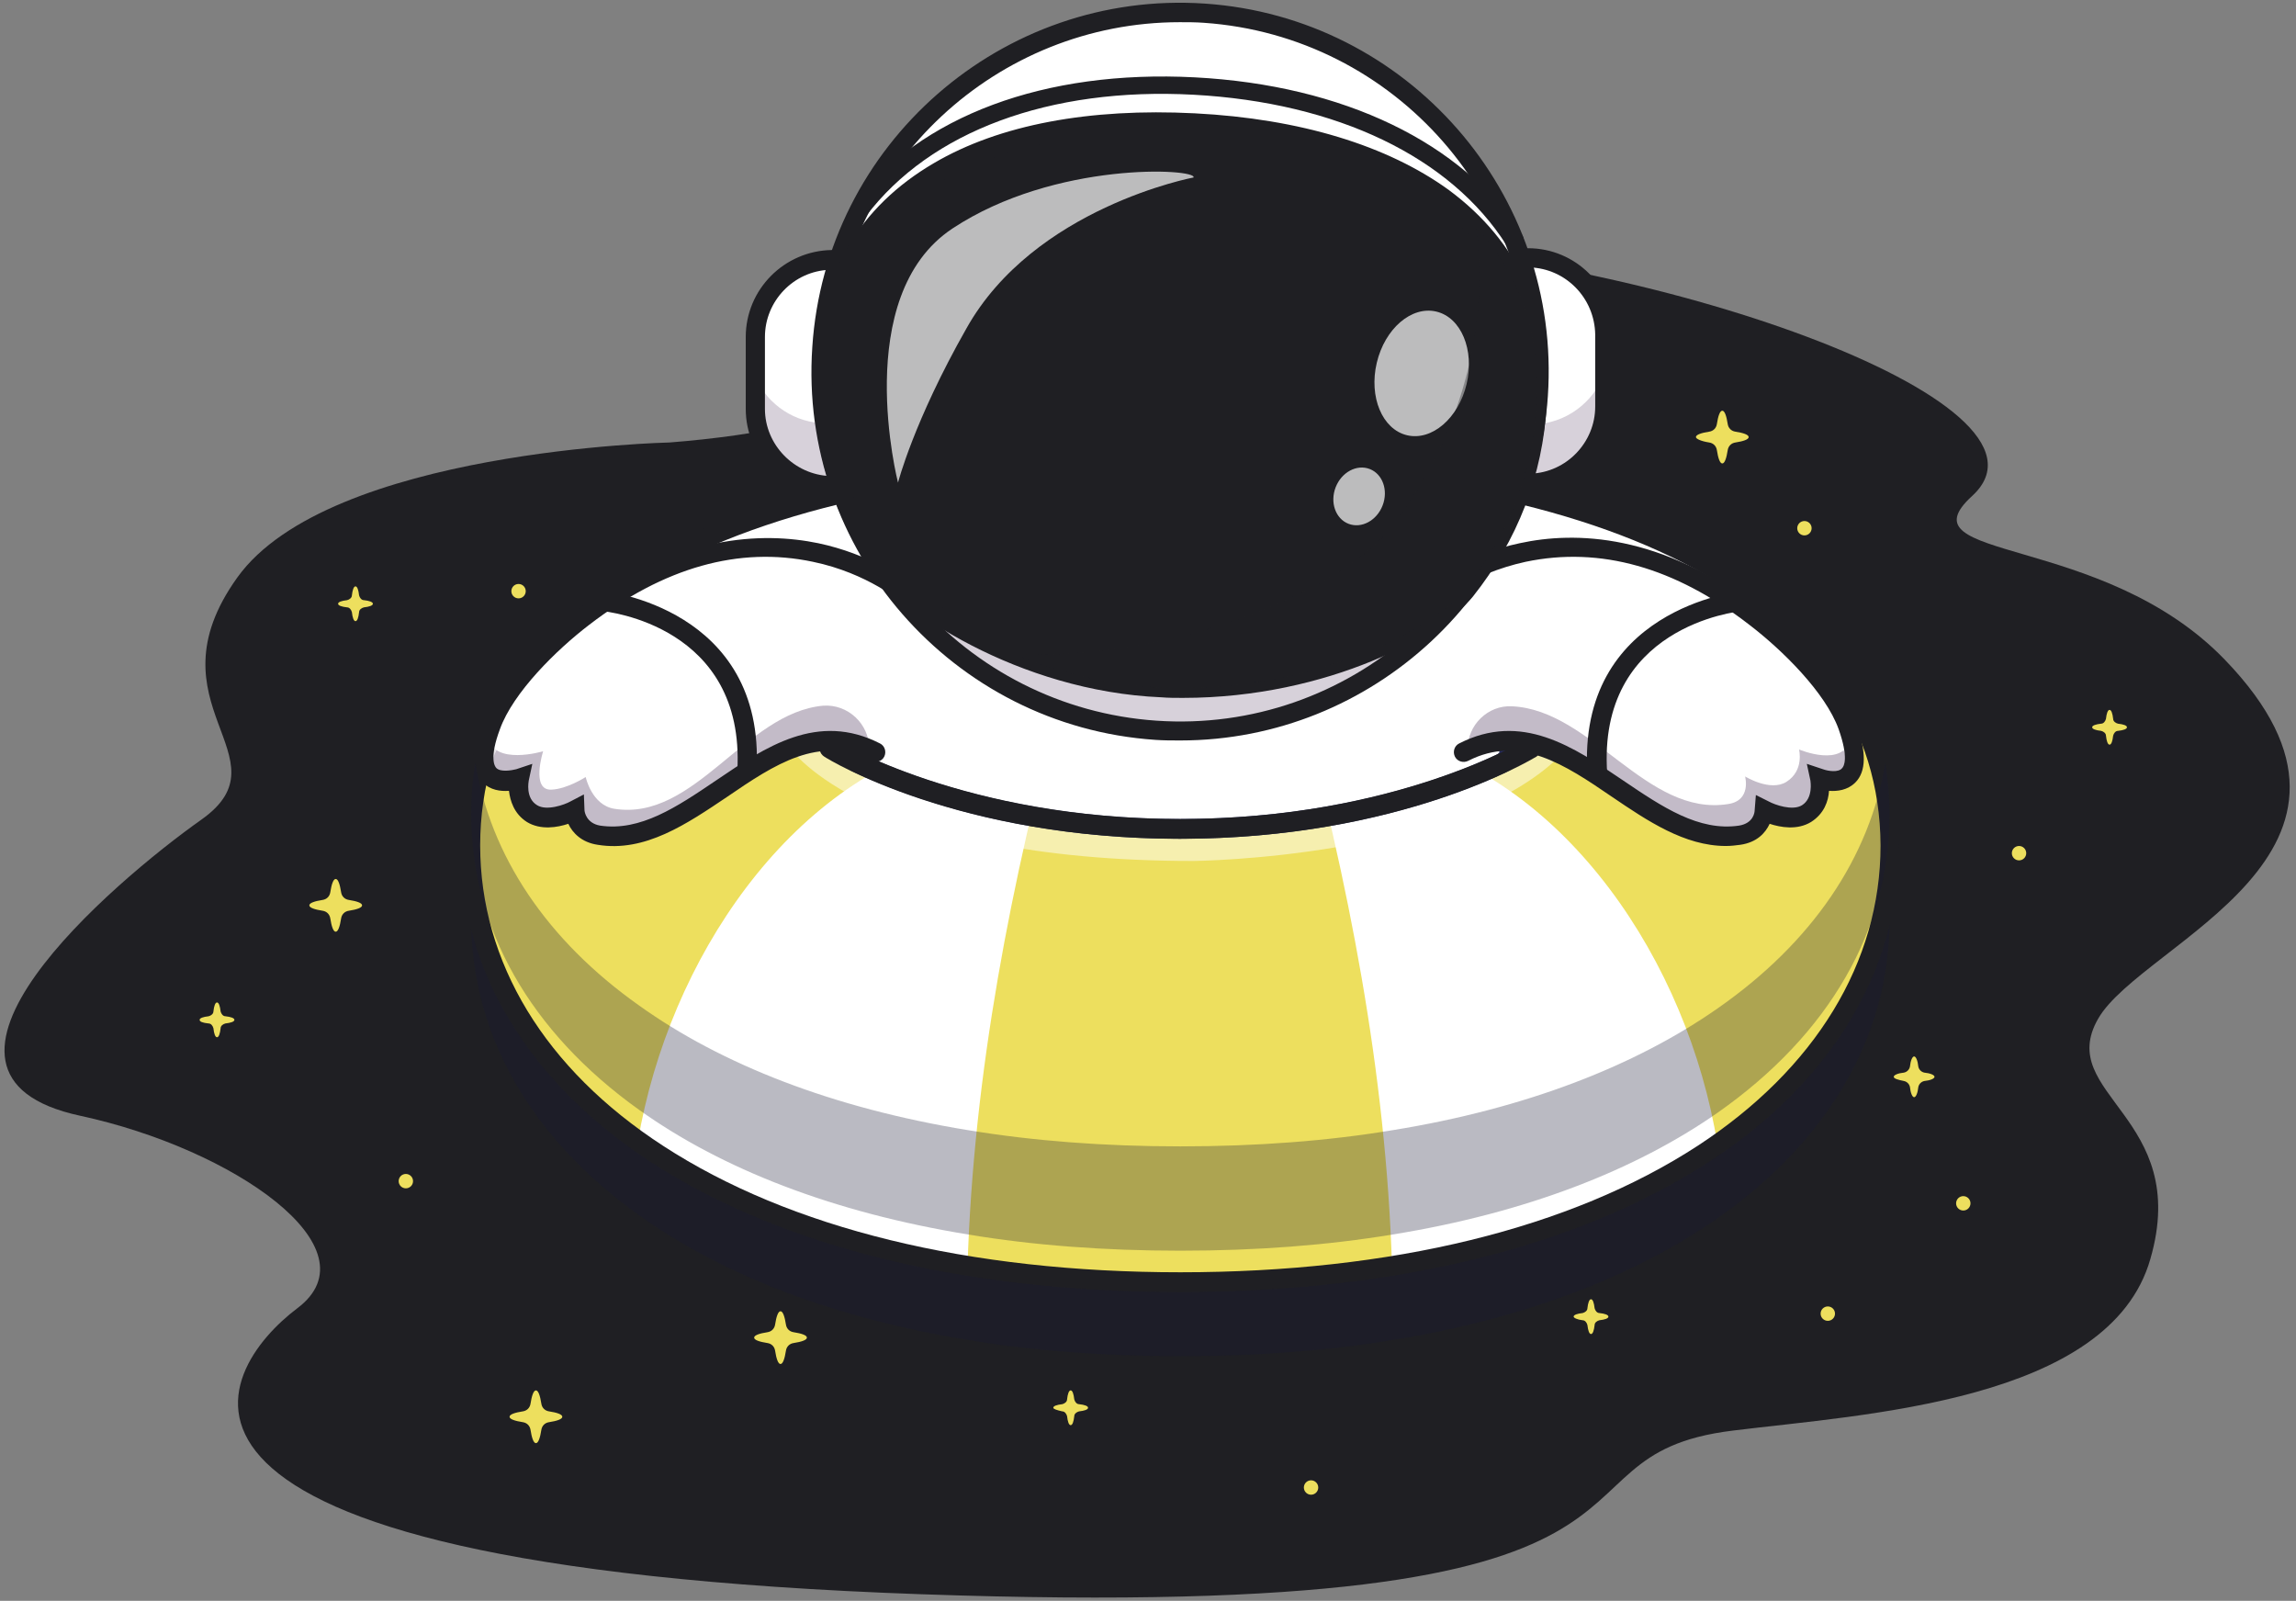 <?xml version="1.0" encoding="utf-8"?>
<!-- Generator: Adobe Illustrator 17.0.0, SVG Export Plug-In . SVG Version: 6.00 Build 0)  -->
<!DOCTYPE svg PUBLIC "-//W3C//DTD SVG 1.1//EN" "http://www.w3.org/Graphics/SVG/1.1/DTD/svg11.dtd">
<svg version="1.1" id="Camada_1" xmlns="http://www.w3.org/2000/svg" xmlns:xlink="http://www.w3.org/1999/xlink" x="0px" y="0px"
	 width="383px" height="267px" viewBox="0 0 383 267" enable-background="new 0 0 383 267" xml:space="preserve">
<rect x="0" y="0" width="383" height="267" fill="#808080" stroke="none"/>
<g>
	<g>
		<g>
			<g>
				<g>
					<g>
						<path fill="#262B5F" d="M301.4,113.1c-2.2,0-4.2-0.8-5.8-2.3l0,0c-1.6-1.5-2.5-3.6-2.6-5.9c-0.1-2.2,0.8-4.4,2.3-6
							c3.2-3.3,8.5-3.5,11.8-0.3c1.6,1.5,2.5,3.6,2.6,5.9c0.1,2.2-0.8,4.4-2.3,6s-3.6,2.5-5.9,2.6
							C301.5,113.1,301.5,113.1,301.4,113.1z M301.4,98.8c-1.6,0-3.1,0.6-4.3,1.8c-1.1,1.1-1.7,2.6-1.6,4.2c0,1.6,0.7,3,1.8,4.1l0,0
							c1.1,1.1,2.6,1.7,4.2,1.6c1.6,0,3-0.7,4.1-1.8c1.1-1.1,1.7-2.6,1.6-4.2c0-1.6-0.7-3-1.8-4.1C304.3,99.4,302.9,98.8,301.4,98.8
							z"/>
					</g>
				</g>
			</g>
		</g>
		<g>
			<g>
				<g>
					<g>
						<path fill="#1F1F23" d="M111.7,73.8c0,0-56.8,1.2-72.1,22.5s8.7,30-6,40.4c-14.7,10.4-52.4,42.5-20.2,49.4
							c25.5,5.5,49.5,22.1,36.2,32.1S14.3,261,153.7,265.9c136.4,4.8,100.1-23,135.4-27.3c21.7-2.7,62.8-4.8,69.6-28.6
							c6.9-23.8-16-27.4-8.7-40.1s52.2-27.7,21.1-59.9c-20.6-21.3-54.3-16.2-42.1-27.3c17.3-15.9-55.9-40.9-105.5-42.1
							C174,39.3,173.1,69,111.7,73.8z"/>
					</g>
				</g>
			</g>
		</g>
		<g>
			<g>
				<g>
					<g>
						<g>
							<path fill="#EDDF5E" d="M282.9,72.9c0-0.4,0.9-0.7,2.2-0.9c0.7-0.1,1.2-0.6,1.3-1.3c0.2-1.3,0.5-2.2,0.9-2.2s0.7,0.9,0.9,2.2
								c0.1,0.7,0.6,1.2,1.3,1.3c1.3,0.2,2.2,0.5,2.2,0.9s-0.9,0.7-2.2,0.9c-0.7,0.1-1.2,0.6-1.3,1.3c-0.2,1.3-0.5,2.2-0.9,2.2
								s-0.7-0.9-0.9-2.2c-0.1-0.7-0.6-1.2-1.3-1.3C283.8,73.6,282.9,73.2,282.9,72.9z"/>
						</g>
					</g>
				</g>
			</g>
			<g>
				<g>
					<g>
						<g>
							<path fill="#EDDF5E" d="M85,236.3c0-0.4,0.9-0.7,2.2-0.9c0.7-0.1,1.2-0.6,1.3-1.3c0.2-1.3,0.5-2.2,0.9-2.2s0.7,0.9,0.9,2.2
								c0.1,0.7,0.6,1.2,1.3,1.3c1.3,0.2,2.2,0.5,2.2,0.9s-0.9,0.7-2.2,0.9c-0.7,0.1-1.2,0.6-1.3,1.3c-0.2,1.3-0.5,2.2-0.9,2.2
								s-0.7-0.9-0.9-2.2c-0.1-0.7-0.6-1.2-1.3-1.3C85.9,237,85,236.7,85,236.3z"/>
						</g>
					</g>
				</g>
			</g>
			<g>
				<g>
					<g>
						<g>
							<path fill="#EDDF5E" d="M125.8,223.1c0-0.4,0.9-0.7,2.2-0.9c0.7-0.1,1.2-0.6,1.3-1.3c0.2-1.3,0.5-2.2,0.9-2.2
								s0.7,0.9,0.9,2.2c0.1,0.7,0.6,1.2,1.3,1.3c1.3,0.2,2.2,0.5,2.2,0.9s-0.9,0.7-2.2,0.9c-0.7,0.1-1.2,0.6-1.3,1.3
								c-0.2,1.3-0.5,2.2-0.9,2.2s-0.7-0.9-0.9-2.2c-0.1-0.7-0.6-1.2-1.3-1.3C126.7,223.8,125.8,223.5,125.8,223.1z"/>
						</g>
					</g>
				</g>
			</g>
			<g>
				<g>
					<g>
						<g>
							<path fill="#EDDF5E" d="M51.6,151c0-0.4,0.9-0.7,2.2-0.9c0.7-0.1,1.2-0.6,1.3-1.3c0.2-1.3,0.5-2.2,0.9-2.2s0.7,0.9,0.9,2.2
								c0.1,0.7,0.6,1.2,1.3,1.3c1.3,0.2,2.2,0.5,2.2,0.9s-0.9,0.7-2.2,0.9c-0.7,0.1-1.2,0.6-1.3,1.3c-0.2,1.3-0.5,2.2-0.9,2.2
								s-0.7-0.9-0.9-2.2c-0.1-0.7-0.6-1.2-1.3-1.3C52.5,151.7,51.6,151.4,51.6,151z"/>
						</g>
					</g>
				</g>
			</g>
			<g>
				<g>
					<g>
						<g>
							<path fill="#EDDF5E" d="M33.3,170.1c0-0.3,0.6-0.5,1.5-0.6c0.4-0.1,0.8-0.4,0.8-0.8c0.1-0.9,0.3-1.5,0.6-1.5s0.5,0.6,0.6,1.5
								c0.1,0.4,0.4,0.8,0.8,0.8c0.9,0.1,1.5,0.3,1.5,0.6s-0.6,0.5-1.5,0.6c-0.4,0.1-0.8,0.4-0.8,0.8c-0.1,0.9-0.3,1.5-0.6,1.5
								s-0.5-0.6-0.6-1.5c-0.1-0.4-0.4-0.8-0.8-0.8C33.8,170.6,33.3,170.4,33.3,170.1z"/>
						</g>
					</g>
				</g>
			</g>
			<g>
				<g>
					<g>
						<g>
							<path fill="#EDDF5E" d="M175.7,234.8c0-0.3,0.6-0.5,1.5-0.6c0.4-0.1,0.8-0.4,0.8-0.8c0.1-0.9,0.3-1.5,0.6-1.5
								s0.5,0.6,0.6,1.5c0.1,0.4,0.4,0.8,0.8,0.8c0.9,0.1,1.5,0.3,1.5,0.6s-0.6,0.5-1.5,0.6c-0.4,0.1-0.8,0.4-0.8,0.8
								c-0.1,0.9-0.3,1.5-0.6,1.5s-0.5-0.6-0.6-1.5c-0.1-0.4-0.4-0.8-0.8-0.8C176.3,235.2,175.7,235,175.7,234.8z"/>
						</g>
					</g>
				</g>
			</g>
			<g>
				<g>
					<g>
						<g>
							<path fill="#EDDF5E" d="M56.4,100.7c0-0.3,0.6-0.5,1.5-0.6c0.4-0.1,0.8-0.4,0.8-0.8c0.1-0.9,0.3-1.5,0.6-1.5s0.5,0.6,0.6,1.5
								c0.1,0.4,0.4,0.8,0.8,0.8c0.9,0.1,1.5,0.3,1.5,0.6c0,0.3-0.6,0.5-1.5,0.6c-0.4,0.1-0.8,0.4-0.8,0.8c-0.1,0.9-0.3,1.5-0.6,1.5
								s-0.5-0.6-0.6-1.5c-0.1-0.4-0.4-0.8-0.8-0.8C57,101.2,56.4,101,56.4,100.7z"/>
						</g>
					</g>
				</g>
			</g>
			<g>
				<g>
					<g>
						<g>
							<path fill="#EDDF5E" d="M262.5,219.6c0-0.3,0.6-0.5,1.5-0.6c0.4-0.1,0.8-0.4,0.8-0.8c0.1-0.9,0.3-1.5,0.6-1.5
								s0.5,0.6,0.6,1.5c0.1,0.4,0.4,0.8,0.8,0.8c0.9,0.1,1.5,0.3,1.5,0.6s-0.6,0.5-1.5,0.6c-0.4,0.1-0.8,0.4-0.8,0.8
								c-0.1,0.9-0.3,1.5-0.6,1.5s-0.5-0.6-0.6-1.5c-0.1-0.4-0.4-0.8-0.8-0.8C263.1,220.1,262.5,219.8,262.5,219.6z"/>
						</g>
					</g>
				</g>
			</g>
			<g>
				<g>
					<g>
						<g>
							<circle fill="#EDDF5E" cx="67.7" cy="197" r="1.2"/>
						</g>
					</g>
				</g>
			</g>
			<g>
				<g>
					<g>
						<g>
							<path fill="#EDDF5E" d="M354.8,121.3c0-0.3-0.6-0.5-1.5-0.6c-0.4-0.1-0.8-0.4-0.8-0.8c-0.1-0.9-0.3-1.5-0.6-1.5
								s-0.5,0.6-0.6,1.5c-0.1,0.4-0.4,0.8-0.8,0.8c-0.9,0.1-1.5,0.3-1.5,0.6c0,0.3,0.6,0.5,1.5,0.6c0.4,0.1,0.8,0.4,0.8,0.8
								c0.1,0.9,0.3,1.5,0.6,1.5s0.5-0.6,0.6-1.5c0.1-0.4,0.4-0.8,0.8-0.8C354.2,121.8,354.8,121.6,354.8,121.3z"/>
						</g>
					</g>
				</g>
			</g>
			<g>
				<g>
					<g>
						<g>
							<circle fill="#EDDF5E" cx="336.8" cy="142.3" r="1.2"/>
						</g>
					</g>
				</g>
			</g>
			<g>
				<g>
					<g>
						<g>
							<circle fill="#EDDF5E" cx="301" cy="88.1" r="1.2"/>
						</g>
					</g>
				</g>
			</g>
			<g>
				<g>
					<g>
						<g>
							<circle fill="#EDDF5E" cx="218.7" cy="248.1" r="1.2"/>
						</g>
					</g>
				</g>
			</g>
			<g>
				<g>
					<g>
						<g>
							<circle fill="#EDDF5E" cx="86.5" cy="98.6" r="1.2"/>
						</g>
					</g>
				</g>
			</g>
			<g>
				<g>
					<g>
						<g>
							<circle fill="#EDDF5E" cx="304.9" cy="219.1" r="1.2"/>
						</g>
					</g>
				</g>
			</g>
			<g>
				<g>
					<g>
						<g>
							<circle fill="#EDDF5E" cx="327.5" cy="200.7" r="1.2"/>
						</g>
					</g>
				</g>
			</g>
			<g>
				<g>
					<g>
						<g>
							<path fill="#EDDF5E" d="M315.9,179.6c0-0.3,0.7-0.6,1.7-0.7c0.5-0.1,0.9-0.5,1-1c0.1-1,0.4-1.7,0.7-1.7
								c0.3,0,0.6,0.7,0.7,1.7c0.1,0.5,0.5,0.9,1,1c1,0.1,1.7,0.4,1.7,0.7s-0.7,0.6-1.7,0.7c-0.5,0.1-0.9,0.5-1,1
								c-0.1,1-0.4,1.7-0.7,1.7c-0.3,0-0.6-0.7-0.7-1.7c-0.1-0.5-0.5-0.9-1-1C316.6,180.1,315.9,179.9,315.9,179.6z"/>
						</g>
					</g>
				</g>
			</g>
		</g>
		<g opacity="0.3">
			<g>
				<g>
					<g>
						<path fill="#181932" d="M315.2,153.4c0,19.2-10,36.7-28.7,49.8c-13.6,9.5-31.9,16.7-54.2,20.3c-10.9,1.8-22.7,2.7-35.4,2.7
							c-12.7,0-24.6-0.9-35.4-2.7c-22.7-3.7-41.2-11-54.9-20.8c-18.2-13-28-30.3-28-49.3c0-17.8,8.6-32.5,24.7-43.4
							c20.2-13.6,52.2-21.2,93.7-21.2c41.3,0,73.2,7.5,93.4,21C306.4,120.7,315.2,135.4,315.2,153.4z"/>
					</g>
				</g>
			</g>
		</g>
		<g>
			<g>
				<g>
					<g>
						<path fill="#FFFFFF" d="M315.2,141.1c0,19.2-10,36.7-28.7,49.8c-13.6,9.5-31.9,16.7-54.2,20.3c-10.9,1.8-22.7,2.7-35.4,2.7
							c-12.7,0-24.6-0.9-35.4-2.7c-22.7-3.7-41.2-11-54.9-20.8c-18.2-13-28-30.3-28-49.3c0-17.8,8.6-32.5,24.7-43.4
							c20.2-13.6,52.2-21.2,93.7-21.2c41.3,0,73.2,7.5,93.4,21C306.4,108.3,315.2,123.1,315.2,141.1z"/>
					</g>
				</g>
			</g>
		</g>
		<g>
			<g>
				<g>
					<g>
						<g>
							<path fill="#EDDF5E" d="M232.2,211.1c-10.9,1.8-22.7,2.7-35.4,2.7c-12.7,0-24.6-0.9-35.4-2.7c1-32,7.2-64,15.9-96
								c13.2,3.2,25.8,3.2,39,0C225,147.1,231.2,179,232.2,211.1z"/>
						</g>
					</g>
				</g>
			</g>
		</g>
		<g>
			<g>
				<g>
					<g>
						<g>
							<path fill="#EDDF5E" d="M159.2,123.3c-27.4,7.1-47.6,36.5-52.8,67.1c-18.2-13-28-30.3-28-49.3c0-17.8,8.6-32.5,24.7-43.4
								C123,108.9,149.9,125.5,159.2,123.3z"/>
						</g>
					</g>
				</g>
			</g>
		</g>
		<g>
			<g>
				<g>
					<g>
						<g>
							<path fill="#EDDF5E" d="M315.2,141.1c0,19.2-10,36.7-28.7,49.8c-5-30.7-25.3-60.4-52.9-67.6c9.3,2.2,36.6-14.5,56.5-25.8
								C306.4,108.3,315.2,123.1,315.2,141.1z"/>
						</g>
					</g>
				</g>
			</g>
		</g>
		<g opacity="0.5">
			<g>
				<g>
					<g>
						<path fill="#FFFFFF" d="M131.9,124.9c0,0,12.9,18.7,67.2,18.7c0,0,44.1-0.4,61.3-17.7v-4.5l-21-6l-46.6,6.5l-24.9,2.4l-15.6-4
							L131.9,124.9z"/>
					</g>
				</g>
			</g>
		</g>
		<g>
			<g>
				<g>
					<g>
						<path fill="#1F1F23" d="M196.8,215.5c-35.9,0-66.3-7.5-88.1-21.6c-20.6-13.4-31.9-32.2-31.9-52.8c0-41.5,44.9-66.2,120-66.2
							s120,24.8,120,66.2c0,20.7-11.3,39.5-31.9,52.8C263.1,208,232.7,215.5,196.8,215.5z M196.8,78.1
							c-73.1,0-116.7,23.5-116.7,62.9c0,19.5,10.8,37.3,30.5,50.1c21.2,13.8,51,21.1,86.3,21.1s65.1-7.3,86.3-21.1
							c19.6-12.8,30.5-30.6,30.5-50.1C313.5,101.7,269.9,78.1,196.8,78.1z"/>
					</g>
				</g>
			</g>
		</g>
		<g>
			<g>
				<g>
					<g>
						<path fill="#FFFFFF" d="M250.3,127.4c-4.9,2.3-13.5,5.7-25.1,8.1c-8,1.6-17.5,2.8-28.4,2.8c-10.8,0-20.4-1.2-28.4-2.8
							c-11.6-2.4-20-5.7-25-8c-3.3-1.5,0-5.7,0-5.7l35.4,0.1l36.1,0.1l35.4,0.1C250.3,121.9,253.5,125.9,250.3,127.4z"/>
					</g>
				</g>
			</g>
			<g>
				<g>
					<g>
						<path fill="#361B45" d="M196.8,138.6c-9.8,0-19.3-0.9-28.4-2.8c-11.5-2.3-20-5.7-25.1-8c-0.9-0.4-1.4-1-1.6-1.8
							c-0.5-1.9,1.4-4.3,1.5-4.4l0.1-0.1l107.2,0.2l0.1,0.1c0.1,0.1,1.9,2.3,1.4,4.2c-0.2,0.8-0.7,1.4-1.5,1.8
							c-5.1,2.4-13.6,5.7-25.2,8.1C216.1,137.6,206.5,138.6,196.8,138.6z M143.5,122c-0.3,0.5-1.6,2.3-1.3,3.8
							c0.1,0.6,0.6,1.1,1.2,1.4c5.1,2.4,13.5,5.7,24.9,8c9.1,1.9,18.6,2.8,28.3,2.8s19.3-0.9,28.3-2.8c11.5-2.3,20-5.7,25.1-8.1l0,0
							c0.7-0.3,1.1-0.8,1.2-1.4c0.3-1.4-0.9-3.1-1.2-3.6L143.5,122z"/>
					</g>
				</g>
			</g>
		</g>
		<g>
			<g>
				<g>
					<g>
						<path fill="#262B5F" d="M196.8,139.9c-26.6,0-45.3-6.9-54.1-11c-1.6-0.7-2.1-1.9-2.3-2.7c-0.6-2.5,1.5-5.2,1.7-5.5
							c0.6-0.7,1.6-0.8,2.3-0.3c0.7,0.6,0.8,1.6,0.3,2.3c-0.6,0.7-1.3,2.1-1.1,2.7c0,0.1,0.1,0.3,0.5,0.5c8.6,4,26.8,10.7,52.7,10.7
							c26,0,44.3-6.7,52.8-10.7c0.4-0.2,0.5-0.4,0.5-0.4c0.1-0.6-0.6-1.9-1-2.5c-0.6-0.7-0.5-1.7,0.2-2.3c0.7-0.6,1.7-0.5,2.3,0.2
							c0.4,0.5,2.3,2.9,1.7,5.3c-0.2,0.8-0.7,2-2.3,2.7C242.2,133,223.4,139.9,196.8,139.9z"/>
					</g>
				</g>
			</g>
		</g>
		<g>
			<g>
				<g>
					<g>
						<path fill="#FFFFFF" d="M244,125.4c17.2-8.8,29.9,16.4,46.2,13.8c3.9-0.6,4-4.1,4-4.1s4.3,2.3,7.1,0.5c3-1.9,2.1-5.9,2.1-5.9
							s9.1,3.1,4.7-8.8c-2.2-6.1-9.1-13.3-15.5-18.2c-31-23.9-54.2-3.6-54.2-3.6h-86.7c0,0-23.2-20.3-54.2,3.6
							C91,107.8,84.2,115,82,121c-4.4,11.9,4.7,8.8,4.7,8.8s-0.9,4,2.1,5.9c2.8,1.8,7.1-0.5,7.1-0.5s0.1,3.5,4,4.1
							c16.3,2.5,28.9-22.7,46.2-13.8"/>
					</g>
				</g>
			</g>
			<g>
				<g>
					<g>
						<path fill="#361B45" d="M287.9,139.7c-6.5,0-12.5-4.1-18.3-8c-7.9-5.3-16.1-10.9-25.4-6.1l-0.3-0.5c9.7-4.9,18,0.7,26,6.1
							c6.4,4.3,13.1,8.8,20.2,7.7c3.6-0.6,3.8-3.8,3.8-3.9v-0.5l0.4,0.2c0,0,4.2,2.2,6.8,0.5c2.8-1.7,2-5.5,2-5.6l-0.1-0.5l0.5,0.2
							c0,0,3.1,1.1,4.7-0.5c1.2-1.3,1.1-4-0.3-7.9c-2.3-6.4-9.7-13.7-15.4-18c-15.9-12.3-29.7-12.6-38.5-10.7
							c-9.5,2.1-15.3,7.1-15.4,7.1l-0.1,0.1h-87l-0.1-0.1c-0.1-0.1-5.9-5.1-15.4-7.1c-8.8-1.9-22.6-1.6-38.5,10.7
							c-5.6,4.3-13,11.7-15.4,18c-1.4,3.9-1.6,6.7-0.3,7.9c1.5,1.5,4.6,0.5,4.7,0.5l0.5-0.2l-0.1,0.5c0,0-0.8,3.8,2,5.6
							c2.6,1.6,6.8-0.5,6.8-0.5l0.4-0.2v0.5c0,0.1,0.2,3.3,3.8,3.9c7.2,1.1,13.8-3.4,20.3-7.7c8-5.4,16.4-11,26-6.1l-0.3,0.5
							c-9.4-4.8-17.5,0.7-25.4,6.1c-6.5,4.4-13.3,9-20.7,7.8c-3.2-0.5-4-3-4.2-4c-1.1,0.5-4.6,1.9-7,0.3c-2.5-1.6-2.4-4.6-2.3-5.7
							c-1,0.3-3.4,0.7-4.8-0.8c-1.4-1.4-1.4-4.3,0.2-8.5c2.4-6.5,9.9-13.9,15.6-18.3c16.1-12.4,30.1-12.7,39-10.8
							c9,2,14.8,6.5,15.5,7.2h86.5c0.8-0.6,6.5-5.2,15.5-7.2c8.9-1.9,22.9-1.6,39,10.8c5.7,4.4,13.2,11.8,15.6,18.3
							c1.5,4.2,1.6,7.1,0.2,8.5c-1.4,1.4-3.8,1-4.8,0.8c0.1,1.1,0.2,4.1-2.3,5.7c-2.4,1.5-5.9,0.2-7-0.3c-0.2,1-1,3.5-4.2,4
							C289.4,139.7,288.7,139.7,287.9,139.7z"/>
					</g>
				</g>
			</g>
		</g>
		<g opacity="0.3">
			<g>
				<g>
					<g>
						<path fill="#361B45" d="M145,124.9L145,124.9c-16.7-7.3-29.2,16.8-45.1,14.4c-3.9-0.6-4-4.1-4-4.1s-4.3,2.3-7.1,0.5
							c-3-1.9-2.1-5.9-2.1-5.9s-8.1,2.8-5.3-6.9c0.9,4.9,9.2,2.4,9.2,2.4s-2.1,6.6,1.4,6.4c2.6-0.1,5.7-2.1,5.7-2.1s1,4.7,4.8,5.3
							c13.4,2.1,21.8-16,34.8-17.2C141.4,117.4,145,120.7,145,124.9z"/>
					</g>
				</g>
			</g>
		</g>
		<g opacity="0.3">
			<g>
				<g>
					<g>
						<path fill="#361B45" d="M303.4,129.8c0,0,0.9,4-2.1,5.9c-2.8,1.8-7.1-0.5-7.1-0.5s-0.1,3.5-4,4.1c-16,2.5-28.5-21.9-45.4-14.2
							V125c0-4.1,3.4-7.4,7.4-7.2c13.3,0.6,22.5,18.5,36.1,16.3c3.9-0.6,2.8-4.6,2.8-4.6s4.2,2.6,6.9,0.9c3-1.9,2.1-5.4,2.1-5.4
							s7.5,3.2,8.6-1.9C311.5,132.6,303.4,129.8,303.4,129.8z"/>
					</g>
				</g>
			</g>
		</g>
		<g opacity="0.6">
			<g>
				<g>
					<g>
						<path fill="#FFFFFF" d="M308.8,128.7c-0.2-0.6-0.4-1.2-0.6-1.9c-2.2-6.1-9.1-13.2-15.5-18.2c-31-23.9-54.2-9.4-54.2-9.4h-86.7
							c0,0-23.2-14.6-54.2,9.4c-6.4,4.9-13.2,12.1-15.5,18.2c-0.3,0.7-0.5,1.3-0.6,1.9c-0.8-1.3-0.9-3.6,0.6-7.7
							c2.2-6.1,9.1-13.3,15.5-18.2c31-23.9,54.2-3.6,54.2-3.6h86.7c0,0,23.2-20.3,54.2,3.6c6.4,4.9,13.2,12.1,15.5,18.2
							C309.6,125.2,309.5,127.5,308.8,128.7z"/>
					</g>
				</g>
			</g>
		</g>
		<g>
			<g>
				<g>
					<g>
						<path fill="#1F1F23" d="M287.9,141.1c-6.9,0-13.1-4.2-19-8.2c-7.9-5.4-15.4-10.4-24-6c-0.8,0.4-1.8,0.1-2.2-0.7
							c-0.4-0.8-0.1-1.8,0.7-2.2c10.4-5.3,19,0.5,27.4,6.2c6.5,4.4,12.6,8.5,19.3,7.5c2.4-0.4,2.6-2.2,2.6-2.6l0.2-2.5l2.2,1.1
							c0.9,0.5,3.9,1.6,5.5,0.6c1.9-1.2,1.4-4,1.4-4.1l-0.6-2.8l2.7,0.9c0.8,0.3,2.6,0.6,3.2-0.2c0.3-0.3,1.1-1.7-0.6-6.5
							c-2.2-6.1-9.4-13.2-14.9-17.4c-12.4-9.6-24.9-13.1-37.3-10.5c-9.2,2-14.9,6.8-14.9,6.8l-0.5,0.4h-0.6H151l-0.5-0.4
							c-0.1,0-5.7-4.9-14.9-6.8c-12.3-2.6-24.8,0.9-37.3,10.5c-5.5,4.2-12.7,11.3-14.9,17.4c-1.8,4.8-0.9,6.2-0.6,6.5
							c0.7,0.7,2.5,0.4,3.3,0.2l2.7-0.9l-0.6,2.8c0,0.1-0.6,2.9,1.4,4.1c1.6,1,4.6-0.1,5.5-0.6l2.3-1.2l0.1,2.6
							c0,0.3,0.3,2.2,2.6,2.6c6.7,1,12.8-3.1,19.3-7.5c8.4-5.7,17-11.5,27.4-6.2c0.8,0.4,1.1,1.4,0.7,2.2c-0.4,0.8-1.4,1.1-2.2,0.7
							c-8.6-4.4-16.1,0.6-24,6c-6.7,4.5-13.7,9.3-21.6,8c-2.7-0.4-4.2-2-4.9-3.5c-1.8,0.6-4.6,1.1-6.9-0.3c-2.2-1.4-2.8-3.6-3-5.2
							c-1.4,0.1-3.1-0.1-4.4-1.4c-1.8-1.9-1.9-5.1-0.1-9.9c2.5-6.8,9.9-14.2,16-18.9c16.5-12.7,30.9-13,40.1-11.1
							c8.5,1.8,14.1,5.8,15.7,7.1h85.6c1.6-1.3,7.2-5.3,15.7-7.1c9.2-2,23.6-1.7,40.1,11.1c6.1,4.7,13.5,12.1,16,18.9
							c1.8,4.8,1.7,8.1-0.1,9.9c-1.3,1.3-3,1.5-4.4,1.4c-0.1,1.7-0.8,3.8-3,5.2c-2.3,1.4-5.1,0.9-6.9,0.3c-0.7,1.5-2.1,3.1-4.9,3.5
							C289.6,141,288.7,141.1,287.9,141.1z"/>
					</g>
				</g>
			</g>
		</g>
		<g opacity="0.3">
			<g>
				<g>
					<g>
						<path fill="#181932" d="M315.2,135.8c0,19.2-10,36.7-28.7,49.8c-13.6,9.5-31.9,16.7-54.2,20.3c-10.9,1.8-22.7,2.7-35.4,2.7
							c-12.7,0-24.6-0.9-35.4-2.7c-22.7-3.7-41.2-11-54.9-20.8c-18.2-13-28-30.3-28-49.3c0-3,0.2-5.8,0.7-8.6
							c2.5,15.5,11.9,29.6,27.3,40.5c13.7,9.8,32.2,17.1,54.9,20.8c10.9,1.8,22.7,2.7,35.4,2.7s24.6-0.9,35.4-2.7
							c22.3-3.6,40.6-10.8,54.2-20.3c15.8-11,25.4-25.2,28-41C314.9,129.9,315.2,132.8,315.2,135.8z"/>
					</g>
				</g>
			</g>
		</g>
		<g>
			<g>
				<g>
					<g>
						<path fill="#1F1F23" d="M196.8,139.9c-36.9,0-58.4-13.1-59.3-13.7c-0.8-0.5-1-1.5-0.5-2.3s1.5-1,2.3-0.5
							c0.2,0.1,21.7,13.2,57.6,13.2s57.3-13.1,57.6-13.2c0.8-0.5,1.8-0.2,2.3,0.5c0.5,0.8,0.2,1.8-0.5,2.3
							C255.2,126.8,233.7,139.9,196.8,139.9z"/>
					</g>
				</g>
			</g>
		</g>
		<g>
			<g>
				<g>
					<g>
						<g>
							<path fill="#FFFFFF" d="M254.9,80.6L254.9,80.6c-0.7,0-1.2-0.5-1.2-1.2l-0.1-35.2c0-0.7,0.5-1.2,1.2-1.2l0,0
								c7.1,0,12.8,5.7,12.9,12.8v12C267.7,74.8,262,80.6,254.9,80.6z"/>
						</g>
					</g>
				</g>
				<g>
					<g>
						<g>
							<path fill="#361B45" d="M254.9,80.9c-0.4,0-0.8-0.2-1.1-0.4c-0.3-0.3-0.4-0.7-0.4-1.1l-0.1-35.2c0-0.4,0.2-0.8,0.4-1.1
								c0.3-0.3,0.7-0.4,1.1-0.4l0,0c7.2,0,13.1,5.8,13.1,13v12C268,75,262.1,80.9,254.9,80.9L254.9,80.9L254.9,80.9z M254.8,43.3
								L254.8,43.3c-0.3,0-0.5,0.1-0.7,0.3s-0.3,0.4-0.3,0.7l0.1,35.2c0,0.2,0.1,0.5,0.3,0.7s0.4,0.3,0.7,0.3l0,0l0,0
								c6.9,0,12.5-5.7,12.5-12.6v-12c0-3.3-1.3-6.5-3.7-8.8C261.3,44.6,258.2,43.3,254.8,43.3z"/>
						</g>
					</g>
				</g>
			</g>
			<g opacity="0.2">
				<g>
					<g>
						<g>
							<path fill="#361B45" d="M267.7,62.1v5.6c0,7.1-5.7,12.8-12.8,12.9c-0.7,0-1.2-0.5-1.2-1.2v-9.3c0.2,0.4,0.6,0.7,1.1,0.7h0.8
								C261.2,70.7,265.9,67.1,267.7,62.1z"/>
						</g>
					</g>
				</g>
			</g>
			<g>
				<g>
					<g>
						<g>
							<path fill="#1F1F23" d="M254.9,82.2c-0.8,0-1.5-0.3-2-0.8s-0.8-1.2-0.8-2L252,44.2c0-0.8,0.3-1.5,0.8-2s1.2-0.8,2-0.8
								c0,0,0,0,0.1,0c7.9,0,14.4,6.4,14.4,14.4v12C269.3,75.7,262.9,82.2,254.9,82.2L254.9,82.2L254.9,82.2z M254.9,79L254.9,79
								L254.9,79z M255.2,44.6l0.1,34.4c6-0.2,10.8-5.2,10.8-11.2v-12C266,49.7,261.2,44.8,255.2,44.6z"/>
						</g>
					</g>
				</g>
			</g>
			<g>
				<g>
					<g>
						<g>
							<path fill="#FFFFFF" d="M138.7,43.4L138.7,43.4c0.7,0,1.2,0.5,1.2,1.2l0.1,35.2c0,0.7-0.5,1.2-1.2,1.2l0,0
								c-7.1,0-12.8-5.7-12.9-12.8v-12C125.9,49.2,131.7,43.4,138.7,43.4z"/>
						</g>
					</g>
				</g>
				<g>
					<g>
						<g>
							<path fill="#361B45" d="M138.8,81.3c-7.2,0-13.1-5.8-13.1-13v-12c0-7.2,5.8-13.1,13-13.1l0,0l0,0c0.4,0,0.8,0.2,1.1,0.4
								c0.3,0.3,0.4,0.7,0.4,1.1l0.1,35.2C140.4,80.6,139.7,81.3,138.8,81.3C138.9,81.3,138.8,81.3,138.8,81.3z M138.7,43.7
								c-6.9,0-12.5,5.7-12.5,12.6v12c0,6.9,5.6,12.5,12.5,12.5l0,0c0.5,0,0.9-0.4,0.9-0.9l-0.1-35.2c0-0.2-0.1-0.5-0.3-0.7
								C139.2,43.8,139,43.7,138.7,43.7L138.7,43.7L138.7,43.7z"/>
						</g>
					</g>
				</g>
			</g>
			<g opacity="0.2">
				<g>
					<g>
						<g>
							<path fill="#361B45" d="M140.1,70v9.8c0,0.7-0.5,1.2-1.2,1.2c-3.7,0-7.1-1.6-9.4-4.1c-2.1-2.3-3.4-5.3-3.4-8.7v-5.1
								c2,4.4,6.5,7.5,11.7,7.5h1.3C139.4,70.7,139.8,70.4,140.1,70z"/>
						</g>
					</g>
				</g>
			</g>
			<g>
				<g>
					<g>
						<g>
							<path fill="#1F1F23" d="M138.8,82.6c-7.9,0-14.4-6.4-14.4-14.4v-12c0-7.9,6.4-14.4,14.4-14.5l0,0l0,0c0.8,0,1.5,0.3,2,0.8
								s0.8,1.2,0.8,2l0.1,35.2C141.7,81.3,140.4,82.6,138.8,82.6C138.9,82.6,138.8,82.6,138.8,82.6z M138.4,45
								c-6,0.2-10.8,5.2-10.8,11.2v12c0,6,4.9,11,10.9,11.2L138.4,45z M138.7,45L138.7,45L138.7,45z"/>
						</g>
					</g>
				</g>
			</g>
			<g>
				<g>
					<g>
						<g>
							<circle fill="#FFFFFF" cx="196.8" cy="62" r="59.9"/>
						</g>
					</g>
				</g>
				<g>
					<g>
						<g>
							<path fill="#361B45" d="M196.9,122.2c-1.4,0-2.7,0-4.1-0.1c-33.1-2.2-58.2-31-56-64.1s31-58.3,64.1-56
								c33.1,2.2,58.2,31,56,64.1C254.8,97.8,228.2,122.2,196.9,122.2z M196.8,2.4c-31.1,0-57.3,24.2-59.5,55.6
								c-2.2,32.8,22.7,61.3,55.5,63.5s61.3-22.7,63.5-55.5c2.2-32.8-22.7-61.3-55.5-63.5C199.5,2.4,198.1,2.4,196.8,2.4z"/>
						</g>
					</g>
				</g>
			</g>
			<g opacity="0.2">
				<g>
					<g>
						<g>
							<path fill="#361B45" d="M256.6,57.7c0.2,2.7,0.2,5.5,0,8.3c-2.2,33-30.8,58-63.8,55.7c-33-2.2-58-30.8-55.7-63.8
								c0.1-0.9,0.1-1.9,0.3-2.8c2.1,29.4,25.5,53.5,55.7,55.5C225.1,112.8,253,89.3,256.6,57.7z"/>
						</g>
					</g>
				</g>
			</g>
			<g>
				<g>
					<g>
						<g>
							<path fill="#1F1F23" d="M196.9,123.5c-1.4,0-2.8,0-4.2-0.1c-33.8-2.3-59.5-31.7-57.2-65.5C137.7,24,167.2-1.7,201,0.6
								s59.5,31.7,57.2,65.5l0,0C256,98.6,228.9,123.5,196.9,123.5z M196.8,3.7c-30.4,0-56.1,23.6-58.1,54.4
								c-2.2,32.1,22.2,59.9,54.2,62.1C225,122.4,252.8,98,255,65.9c2.2-32.1-22.2-59.9-54.2-62.1C199.4,3.7,198.1,3.7,196.8,3.7z
								 M256.6,66L256.6,66L256.6,66z"/>
						</g>
					</g>
				</g>
			</g>
			<g>
				<g>
					<g>
						<g>
							<path fill="#1F1F23" d="M256.3,67.6c-0.6,11.7-5,22.4-12,31c-5.2,6.5-25.9,17.2-50.6,16.2c-22.9-1-43.2-14.3-47.7-21.3
								c-6-9.3-9.3-20.4-8.6-32.1c1.6-31,28.9-42.4,61.8-40.7C232,22.3,258,36.6,256.3,67.6z"/>
						</g>
					</g>
				</g>
			</g>
			<g>
				<g>
					<g>
						<g>
							<path fill="#1F1F23" d="M197.3,116.4c-1.2,0-2.4,0-3.6-0.1c-23.8-1-44.2-14.7-49-22.1c-6.4-10-9.5-21.4-8.9-33.1
								c0.8-15.2,7.5-26.6,20-33.9c10.9-6.4,25.9-9.2,43.5-8.3c17.6,0.9,32.2,5.4,42.4,12.8c11.6,8.6,17.1,20.6,16.3,35.8l0,0
								c-0.6,11.7-4.9,22.7-12.3,32C240.7,105.7,221.8,116.4,197.3,116.4z M192.9,22.1c-14.3,0-26.5,2.7-35.5,8
								c-11.5,6.7-17.6,17.2-18.4,31.3c-0.6,11,2.3,21.8,8.4,31.2c4.3,6.7,24,19.6,46.4,20.6c24.8,1.1,44.7-9.8,49.3-15.6
								c7-8.7,11-19.1,11.6-30.1c2-38.1-38.3-44.3-55.6-45.3C197,22.1,194.9,22.1,192.9,22.1z M256.3,67.6L256.3,67.6L256.3,67.6z"
								/>
						</g>
					</g>
				</g>
			</g>
			<g opacity="0.7">
				<g>
					<g>
						<g>
							
								<ellipse transform="matrix(-0.23 0.973 -0.973 -0.23 352.407 -154.2)" fill="#FFFFFF" cx="237.232" cy="62.374" rx="10.6" ry="7.7"/>
						</g>
					</g>
				</g>
			</g>
			<g opacity="0.7">
				<g>
					<g>
						<g>
							
								<ellipse transform="matrix(-0.362 0.932 -0.932 -0.362 386.026 -98.528)" fill="#FFFFFF" cx="226.737" cy="82.865" rx="4.9" ry="4.2"/>
						</g>
					</g>
				</g>
			</g>
			<g opacity="0.35">
				<g>
					<g>
						<g>
							<path fill="#1F1F23" d="M246.3,38c6.9,7.3,10.7,17.1,10,29.5c-0.6,11.7-5,22.4-12,31c-5.2,6.5-25.9,17.2-50.6,16.2
								c-8.7-0.4-17.1-2.5-24.3-5.5c30.5,0.7,55.6-12.5,62.1-20.6c8.8-11,14.4-24.5,15.2-39.4C246.9,45.3,246.7,41.6,246.3,38z"/>
						</g>
					</g>
				</g>
			</g>
			<g>
				<g>
					<g>
						<g>
							<path fill="#1F1F23" d="M252.6,41.6c-0.4,0-0.7-0.1-1-0.4l-0.2-0.1l-0.1-0.2C242,26.2,223,17.1,199.1,15.8
								c-24-1.3-43.9,6.1-54.6,20.2l-0.1,0.1c-0.6,0.6-1.5,0.6-2.1,0.1s-0.6-1.4-0.1-2c11.3-14.9,32.1-22.6,57.1-21.3
								c24.8,1.3,44.7,10.9,54.6,26.3c0.4,0.6,0.4,1.3-0.1,1.9C253.4,41.4,253,41.6,252.6,41.6z M143.2,35.1L143.2,35.1L143.2,35.1z
								"/>
						</g>
					</g>
				</g>
			</g>
			<g opacity="0.7">
				<g>
					<g>
						<g>
							<path fill="#FFFFFF" d="M149.8,80.5c0,0-8-31.1,9.1-42.4s40.8-10,40.2-8.5c0,0-26.6,5-37.9,25.2
								C152.4,70.3,149.8,80.5,149.8,80.5z"/>
						</g>
					</g>
				</g>
			</g>
		</g>
		<g>
			<g>
				<g>
					<g>
						<path fill="#1F1F23" d="M124.6,130.2L124.6,130.2c-1-0.1-1.7-0.8-1.6-1.7c1.3-24.1-21.7-26.5-22.7-26.6
							c-0.9-0.1-1.6-0.9-1.5-1.8s0.9-1.6,1.8-1.5c0.3,0,27.1,2.8,25.6,30C126.2,129.5,125.5,130.2,124.6,130.2z"/>
					</g>
				</g>
			</g>
		</g>
		<g>
			<g>
				<g>
					<g>
						<path fill="#1F1F23" d="M266.4,130.7c-0.9,0-1.6-0.7-1.6-1.5c-1.8-27.7,25.3-30.5,25.6-30.6c0.9-0.1,1.7,0.6,1.8,1.5
							c0.1,0.9-0.6,1.7-1.5,1.8c-1,0.1-24.3,2.6-22.6,27.1c0.1,0.9-0.6,1.7-1.5,1.7C266.5,130.7,266.4,130.7,266.4,130.7z"/>
					</g>
				</g>
			</g>
		</g>
	</g>
</g>
</svg>
